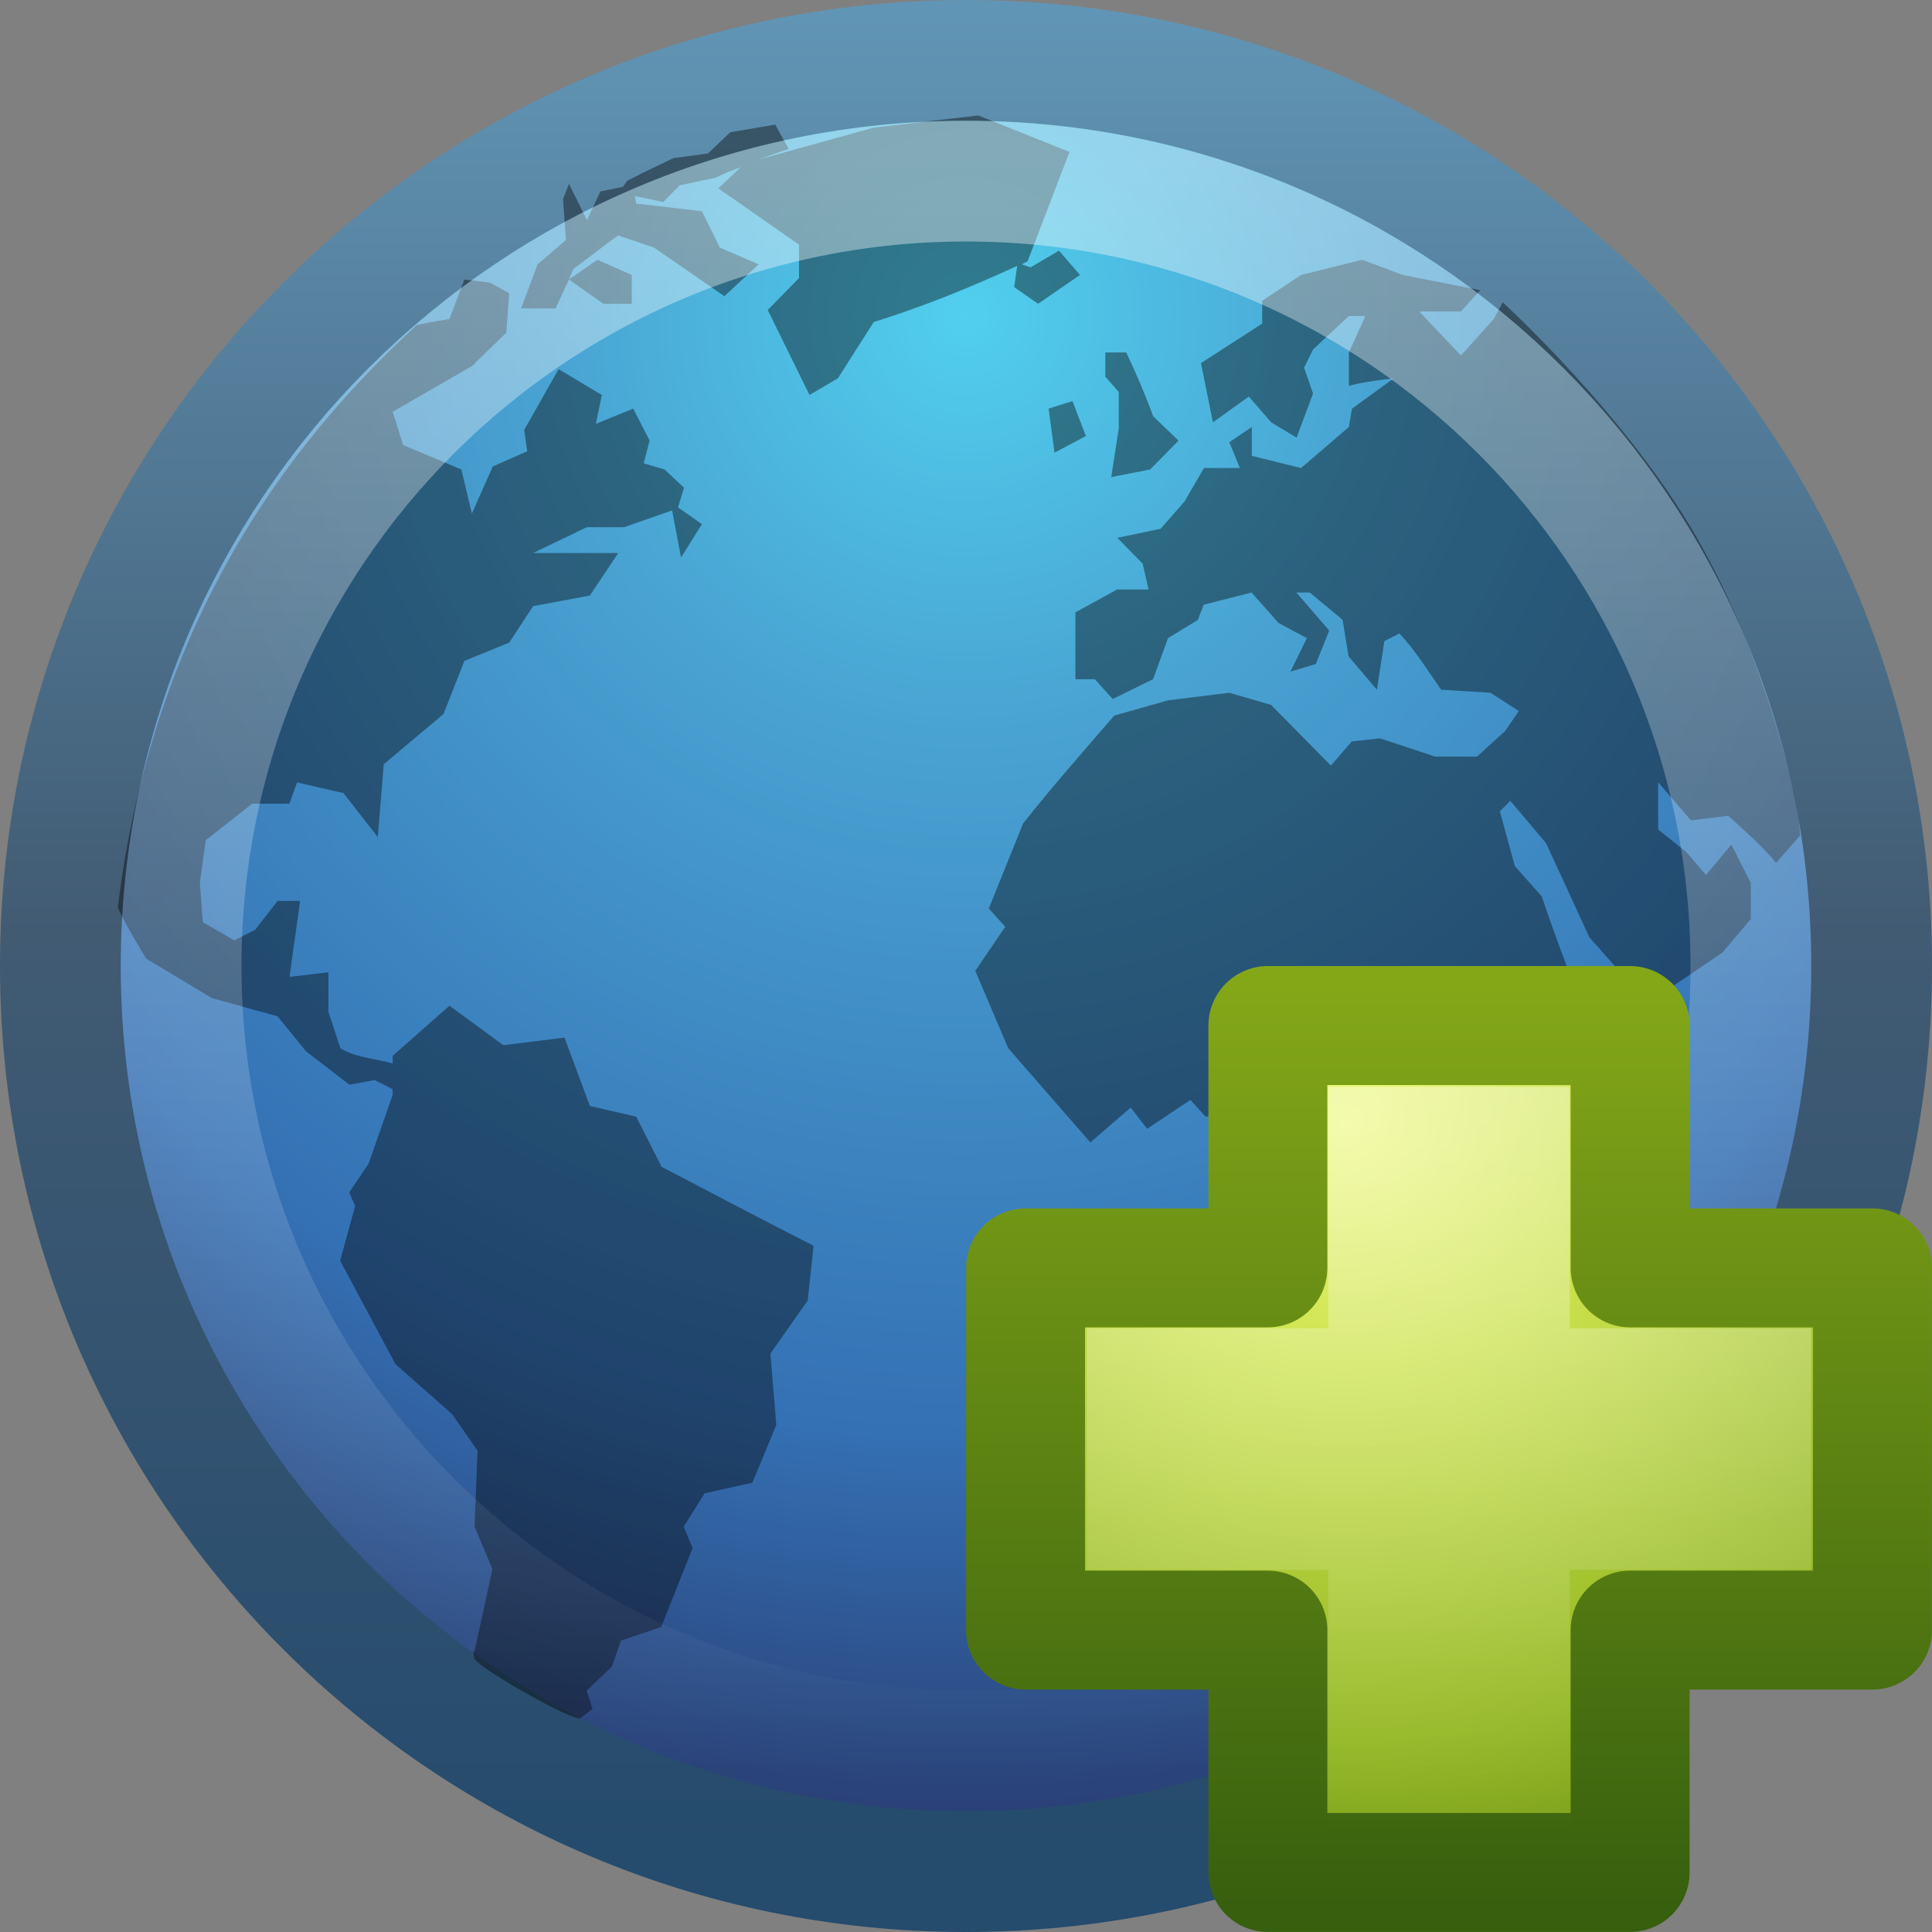 <?xml version="1.0" encoding="UTF-8" standalone="no"?>
<!-- Created with Inkscape (http://www.inkscape.org/) -->

<svg
   xmlns:dc="http://purl.org/dc/elements/1.1/"
   xmlns:cc="http://creativecommons.org/ns#"
   xmlns:rdf="http://www.w3.org/1999/02/22-rdf-syntax-ns#"
   xmlns:svg="http://www.w3.org/2000/svg"
   xmlns="http://www.w3.org/2000/svg"
   xmlns:xlink="http://www.w3.org/1999/xlink"
   xmlns:sodipodi="http://sodipodi.sourceforge.net/DTD/sodipodi-0.dtd"
   xmlns:inkscape="http://www.inkscape.org/namespaces/inkscape"
   version="1.1"
   width="16"
   height="16"
   id="svg3803"
   inkscape:version="0.48.4 r9939"
   sodipodi:docname="insert-link.svg">
  <rect width="100%" height="100%" fill="#808080" stroke="none"/>
  <sodipodi:namedview
     pagecolor="#ffffff"
     bordercolor="#666666"
     borderopacity="1"
     objecttolerance="10"
     gridtolerance="10"
     guidetolerance="10"
     inkscape:pageopacity="0"
     inkscape:pageshadow="2"
     inkscape:window-width="1008"
     inkscape:window-height="807"
     id="namedview25384"
     showgrid="true"
     inkscape:zoom="20.85965"
     inkscape:cx="8.2711864"
     inkscape:cy="10.353133"
     inkscape:window-x="555"
     inkscape:window-y="105"
     inkscape:window-maximized="0"
     inkscape:current-layer="svg3803">
    <inkscape:grid
       type="xygrid"
       id="grid3417" />
  </sodipodi:namedview>
  <defs
     id="defs3805">
    <linearGradient
       id="linearGradient4873-275-174-730-0">
      <stop
         id="stop3091-4"
         style="stop-color:#ffffff;stop-opacity:1"
         offset="0" />
      <stop
         id="stop3093-4"
         style="stop-color:#ffffff;stop-opacity:0"
         offset="1" />
    </linearGradient>
    <linearGradient
       id="linearGradient3242-141-111-307-57-927">
      <stop
         id="stop3881"
         style="stop-color:#ffffff;stop-opacity:1"
         offset="0" />
      <stop
         id="stop3883"
         style="stop-color:#b4b4b4;stop-opacity:1"
         offset="1" />
    </linearGradient>
    <linearGradient
       id="linearGradient2490-322-551-880-5-882">
      <stop
         id="stop3887"
         style="stop-color:#8c8c8c;stop-opacity:1"
         offset="0" />
      <stop
         id="stop3889"
         style="stop-color:#b4b4b4;stop-opacity:1"
         offset="1" />
    </linearGradient>
    <radialGradient
       cx="20.573"
       cy="-35.522"
       r="20.397"
       fx="20.573"
       fy="-35.522"
       id="radialGradient3799"
       xlink:href="#linearGradient3242-141-111-307-57-927"
       gradientUnits="userSpaceOnUse"
       gradientTransform="matrix(0,0.496,0.639,0,31.86,-8.096)" />
    <linearGradient
       x1="128.718"
       y1="46.304"
       x2="128.718"
       y2="-5.81"
       id="linearGradient3801"
       xlink:href="#linearGradient2490-322-551-880-5-882"
       gradientUnits="userSpaceOnUse"
       gradientTransform="matrix(-0.203,0,0,0.208,39.275,3.324)" />
    <linearGradient
       x1="139.23"
       y1="-1.707"
       x2="139.23"
       y2="41.87"
       id="linearGradient2901"
       xlink:href="#linearGradient4873-275-174-730-0"
       gradientUnits="userSpaceOnUse"
       gradientTransform="matrix(-0.203,0,0,0.208,39.275,3.324)" />
    <linearGradient
       id="linearGradient3242-7-9">
      <stop
         id="stop3244-5-2"
         style="stop-color:#eef87e;stop-opacity:1"
         offset="0" />
      <stop
         id="stop3246-9-2"
         style="stop-color:#cde34f;stop-opacity:1"
         offset="0.262" />
      <stop
         id="stop3248-7-3"
         style="stop-color:#93b723;stop-opacity:1"
         offset="0.661" />
      <stop
         id="stop3250-8-1"
         style="stop-color:#5a7e0d;stop-opacity:1"
         offset="1" />
    </linearGradient>
    <linearGradient
       id="linearGradient2490-3-8">
      <stop
         id="stop2492-3-3"
         style="stop-color:#365f0e;stop-opacity:1"
         offset="0" />
      <stop
         id="stop2494-8-4"
         style="stop-color:#84a718;stop-opacity:1"
         offset="1" />
    </linearGradient>
    <linearGradient
       x1="24.139"
       y1="7.048"
       x2="24.139"
       y2="39.268"
       id="linearGradient5530"
       xlink:href="#linearGradient3943-2"
       gradientUnits="userSpaceOnUse"
       gradientTransform="matrix(0.201,0,0,0.2,7.413,7.309)" />
    <linearGradient
       id="linearGradient3943-2">
      <stop
         id="stop3945-2"
         style="stop-color:#ffffff;stop-opacity:1"
         offset="0" />
      <stop
         id="stop3947-4"
         style="stop-color:#ffffff;stop-opacity:0"
         offset="1" />
    </linearGradient>
    <radialGradient
       cx="69.448"
       cy="51.695"
       r="31"
       fx="69.448"
       fy="51.695"
       id="radialGradient3893"
       xlink:href="#linearGradient3242-7-9"
       gradientUnits="userSpaceOnUse"
       gradientTransform="matrix(0,0.25,-0.273,0,25.245,-8.077)" />
    <linearGradient
       x1="72.422"
       y1="124.756"
       x2="72.422"
       y2="51.244"
       id="linearGradient3895"
       xlink:href="#linearGradient2490-3-8"
       gradientUnits="userSpaceOnUse"
       gradientTransform="matrix(0.104,0,0,0.105,2.841,2.775)" />
    <linearGradient
       inkscape:collect="always"
       xlink:href="#linearGradient3943-2"
       id="linearGradient3013"
       gradientUnits="userSpaceOnUse"
       gradientTransform="matrix(0.201,0,0,0.2,7.413,7.309)"
       x1="24.139"
       y1="7.048"
       x2="24.139"
       y2="39.268" />
    <radialGradient
       inkscape:collect="always"
       xlink:href="#linearGradient3242-7-9"
       id="radialGradient3016"
       gradientUnits="userSpaceOnUse"
       gradientTransform="matrix(0,0.25,-0.273,0,25.245,-8.077)"
       cx="69.448"
       cy="51.695"
       fx="69.448"
       fy="51.695"
       r="31" />
    <linearGradient
       inkscape:collect="always"
       xlink:href="#linearGradient2490-3-8"
       id="linearGradient3018"
       gradientUnits="userSpaceOnUse"
       gradientTransform="matrix(0.104,0,0,0.105,2.841,2.775)"
       x1="72.422"
       y1="124.756"
       x2="72.422"
       y2="51.244" />
    <linearGradient
       x1="0.633"
       y1="3.09"
       x2="79.104"
       y2="170.289"
       id="linearGradient3205"
       xlink:href="#linearGradient3997-1"
       gradientUnits="userSpaceOnUse"
       gradientTransform="matrix(0.135,0,3.002247e-8,0.117,4.401,0.277)" />
    <linearGradient
       id="linearGradient3997-1">
      <stop
         id="stop3999-3"
         style="stop-color:#f3f7fa;stop-opacity:1"
         offset="0" />
      <stop
         id="stop4001-1"
         style="stop-color:#fdfeff;stop-opacity:1"
         offset="1" />
    </linearGradient>
    <linearGradient
       x1="20.253"
       y1="40.523"
       x2="5.525"
       y2="11.735"
       id="linearGradient3207"
       xlink:href="#linearGradient4157-401-0"
       gradientUnits="userSpaceOnUse"
       gradientTransform="matrix(0.333,0,0,0.336,2.98,-1.492)" />
    <linearGradient
       id="linearGradient4157-401-0">
      <stop
         id="stop3688-3"
         style="stop-color:#262626;stop-opacity:1"
         offset="0" />
      <stop
         id="stop3690-4"
         style="stop-color:#828282;stop-opacity:1"
         offset="1" />
    </linearGradient>
    <radialGradient
       cx="34.828"
       cy="65.617"
       r="42.271"
       fx="34.828"
       fy="65.617"
       id="radialGradient3209"
       xlink:href="#linearGradient4342-3"
       gradientUnits="userSpaceOnUse"
       gradientTransform="matrix(0.148,0.01,-0.009,0.133,2.708,-1.876)" />
    <linearGradient
       id="linearGradient4342-3">
      <stop
         id="stop4344-9"
         style="stop-color:#6e8d5d;stop-opacity:1"
         offset="0" />
      <stop
         id="stop4350-1"
         style="stop-color:#a2ac34;stop-opacity:0.498"
         offset="0.5" />
      <stop
         id="stop4352-9"
         style="stop-color:#cbbd40;stop-opacity:0.247"
         offset="0.75" />
      <stop
         id="stop4354-6"
         style="stop-color:#dbc146;stop-opacity:0.122"
         offset="0.875" />
      <stop
         id="stop4346-9"
         style="stop-color:#ff480f;stop-opacity:0.133"
         offset="1" />
    </linearGradient>
    <linearGradient
       x1="0.633"
       y1="3.09"
       x2="79.104"
       y2="170.289"
       id="linearGradient3107"
       xlink:href="#linearGradient3997"
       gradientUnits="userSpaceOnUse"
       gradientTransform="matrix(0.135,0,3.002247e-8,0.117,4.401,0.277)" />
    <linearGradient
       id="linearGradient3997">
      <stop
         id="stop3999"
         style="stop-color:#f3f7fa;stop-opacity:1"
         offset="0" />
      <stop
         id="stop4001"
         style="stop-color:#fdfeff;stop-opacity:1"
         offset="1" />
    </linearGradient>
    <linearGradient
       x1="20.253"
       y1="40.523"
       x2="5.525"
       y2="11.735"
       id="linearGradient3109"
       xlink:href="#linearGradient4157-401"
       gradientUnits="userSpaceOnUse"
       gradientTransform="matrix(0.333,0,0,0.336,2.98,-1.492)" />
    <linearGradient
       id="linearGradient4157-401">
      <stop
         id="stop3688"
         style="stop-color:#262626;stop-opacity:1"
         offset="0" />
      <stop
         id="stop3690"
         style="stop-color:#828282;stop-opacity:1"
         offset="1" />
    </linearGradient>
    <radialGradient
       cx="34.828"
       cy="65.617"
       r="42.271"
       fx="34.828"
       fy="65.617"
       id="radialGradient3111"
       xlink:href="#linearGradient4342"
       gradientUnits="userSpaceOnUse"
       gradientTransform="matrix(0.148,0.01,-0.009,0.133,2.708,-1.876)" />
    <linearGradient
       id="linearGradient4342">
      <stop
         id="stop4344"
         style="stop-color:#6e8d5d;stop-opacity:1"
         offset="0" />
      <stop
         id="stop4350"
         style="stop-color:#a2ac34;stop-opacity:0.498"
         offset="0.5" />
      <stop
         id="stop4352"
         style="stop-color:#cbbd40;stop-opacity:0.247"
         offset="0.75" />
      <stop
         id="stop4354"
         style="stop-color:#dbc146;stop-opacity:0.122"
         offset="0.875" />
      <stop
         id="stop4346"
         style="stop-color:#ff480f;stop-opacity:0.133"
         offset="1" />
    </linearGradient>
    <linearGradient
       gradientTransform="matrix(0.239,0,0,0.19,-28.248,-22.92)"
       gradientUnits="userSpaceOnUse"
       xlink:href="#linearGradient4157-401-351"
       id="linearGradient2521"
       y2="92.824"
       x2="105.365"
       y1="17.333"
       x1="28.938" />
    <linearGradient
       id="linearGradient4157-401-351">
      <stop
         offset="0"
         style="stop-color:#262626;stop-opacity:1"
         id="stop3790" />
      <stop
         offset="1"
         style="stop-color:#828282;stop-opacity:1"
         id="stop3792" />
    </linearGradient>
    <linearGradient
       gradientTransform="matrix(0.543,0,0,0.556,1.036,3.004)"
       gradientUnits="userSpaceOnUse"
       xlink:href="#linearGradient3610-302"
       id="linearGradient2523"
       y2="-40.164"
       x2="-24.098"
       y1="-13.091"
       x1="-24.032" />
    <linearGradient
       id="linearGradient3610-302">
      <stop
         offset="0"
         style="stop-color:#333333;stop-opacity:1"
         id="stop3796" />
      <stop
         offset="1"
         style="stop-color:#292929;stop-opacity:1"
         id="stop3798" />
    </linearGradient>
    <linearGradient
       gradientTransform="matrix(0.259,0,0,0.185,-29.552,-23.92)"
       gradientUnits="userSpaceOnUse"
       xlink:href="#linearGradient259-942"
       id="linearGradient2526"
       y2="14.029"
       x2="25.818"
       y1="110.281"
       x1="108.265" />
    <linearGradient
       id="linearGradient259-942">
      <stop
         offset="0"
         style="stop-color:#ffffff;stop-opacity:1"
         id="stop3802" />
      <stop
         offset="1"
         style="stop-color:#e0e0e0;stop-opacity:1"
         id="stop3804" />
    </linearGradient>
    <linearGradient
       gradientTransform="matrix(0.033,0,0,0.015,-25.772,20.025)"
       gradientUnits="userSpaceOnUse"
       xlink:href="#linearGradient5048"
       id="linearGradient2514"
       y2="609.505"
       x2="302.857"
       y1="366.648"
       x1="302.857" />
    <linearGradient
       id="linearGradient5048">
      <stop
         offset="0"
         style="stop-color:#000000;stop-opacity:0"
         id="stop5050" />
      <stop
         offset="0.5"
         style="stop-color:#000000;stop-opacity:1"
         id="stop5056" />
      <stop
         offset="1"
         style="stop-color:#000000;stop-opacity:0"
         id="stop5052" />
    </linearGradient>
    <radialGradient
       gradientTransform="matrix(0.031,0,0,0.015,-24.518,20.025)"
       gradientUnits="userSpaceOnUse"
       xlink:href="#linearGradient5060"
       id="radialGradient2516"
       fy="486.648"
       fx="605.714"
       r="117.143"
       cy="486.648"
       cx="605.714" />
    <linearGradient
       id="linearGradient5060">
      <stop
         offset="0"
         style="stop-color:#000000;stop-opacity:1"
         id="stop5062" />
      <stop
         offset="1"
         style="stop-color:#000000;stop-opacity:0"
         id="stop5064" />
    </linearGradient>
    <radialGradient
       gradientTransform="matrix(-0.031,0,0,0.015,-2.813,20.025)"
       gradientUnits="userSpaceOnUse"
       xlink:href="#linearGradient5060"
       id="radialGradient2518"
       fy="486.648"
       fx="605.714"
       r="117.143"
       cy="486.648"
       cx="605.714" />
    <linearGradient
       id="linearGradient4873">
      <stop
         offset="0"
         style="stop-color:#ffffff;stop-opacity:1"
         id="stop4875" />
      <stop
         offset="1"
         style="stop-color:#ffffff;stop-opacity:0"
         id="stop4877" />
    </linearGradient>
    <linearGradient
       gradientTransform="matrix(0.743,0,0,0.743,-38.23,10.609)"
       gradientUnits="userSpaceOnUse"
       xlink:href="#linearGradient4873"
       id="linearGradient2464"
       y2="5.468"
       x2="63.397"
       y1="-12.489"
       x1="63.397" />
    <linearGradient
       id="linearGradient3707-319-631">
      <stop
         offset="0"
         style="stop-color:#254b6d;stop-opacity:1"
         id="stop4637" />
      <stop
         offset="0.5"
         style="stop-color:#415b73;stop-opacity:1"
         id="stop4639" />
      <stop
         offset="1"
         style="stop-color:#6195b5;stop-opacity:1"
         id="stop4641" />
    </linearGradient>
    <linearGradient
       gradientTransform="matrix(0.377,0,0,0.377,-1.196,-0.896)"
       gradientUnits="userSpaceOnUse"
       xlink:href="#linearGradient3707-319-631"
       id="linearGradient2483"
       y2="2.689"
       x2="20"
       y1="43"
       x1="20" />
    <linearGradient
       id="linearGradient2867-449-88-871-390-598-476-591-434-148">
      <stop
         offset="0"
         style="stop-color:#51cfee;stop-opacity:1"
         id="stop4627" />
      <stop
         offset="0.262"
         style="stop-color:#49a3d2;stop-opacity:1"
         id="stop4629" />
      <stop
         offset="0.705"
         style="stop-color:#3470b4;stop-opacity:1"
         id="stop4631" />
      <stop
         offset="1"
         style="stop-color:#273567;stop-opacity:1"
         id="stop4633" />
    </linearGradient>
    <radialGradient
       gradientTransform="matrix(0,1.355,-1.355,0,-3.825,-80.384)"
       gradientUnits="userSpaceOnUse"
       xlink:href="#linearGradient2867-449-88-871-390-598-476-591-434-148"
       id="radialGradient2481"
       fy="-8.726"
       fx="61.24"
       r="9.755"
       cy="-8.726"
       cx="61.24" />
    <linearGradient
       id="linearGradient4457"
       inkscape:collect="always">
      <stop
         id="stop4459"
         offset="0"
         style="stop-color:#ffffff;stop-opacity:1;" />
      <stop
         id="stop4461"
         offset="1"
         style="stop-color:#ffffff;stop-opacity:0" />
    </linearGradient>
    <linearGradient
       gradientUnits="userSpaceOnUse"
       y2="1046.956"
       x2="7.531"
       y1="1043.018"
       x1="6.375"
       id="linearGradient4463"
       xlink:href="#linearGradient4457"
       inkscape:collect="always" />
    <linearGradient
       id="linearGradient4352">
      <stop
         id="stop4354-3"
         offset="0"
         style="stop-color:#425e7b;stop-opacity:1;" />
      <stop
         id="stop4356"
         offset="1"
         style="stop-color:#7a91a7;stop-opacity:1;" />
    </linearGradient>
    <linearGradient
       gradientUnits="userSpaceOnUse"
       y2="1040.425"
       x2="4.094"
       y1="1051.331"
       x1="10.25"
       id="linearGradient4358"
       xlink:href="#linearGradient4352"
       inkscape:collect="always" />
    <linearGradient
       id="linearGradient4344">
      <stop
         id="stop4346-3"
         offset="0"
         style="stop-color:#9cbbd9;stop-opacity:1;" />
      <stop
         id="stop4348"
         offset="1"
         style="stop-color:#5c82ab;stop-opacity:1;" />
    </linearGradient>
    <linearGradient
       gradientUnits="userSpaceOnUse"
       y2="1050.956"
       x2="8.812"
       y1="1040.925"
       x1="6.062"
       id="linearGradient4350"
       xlink:href="#linearGradient4344"
       inkscape:collect="always" />
    <radialGradient
       r="117.143"
       fy="486.648"
       fx="605.714"
       cy="486.648"
       cx="605.714"
       gradientTransform="matrix(-2.774,0,0,1.97,112.762,-872.885)"
       gradientUnits="userSpaceOnUse"
       id="radialGradient2574"
       xlink:href="#linearGradient5060-9"
       inkscape:collect="always" />
    <linearGradient
       inkscape:collect="always"
       id="linearGradient5060-9">
      <stop
         style="stop-color:black;stop-opacity:1;"
         offset="0"
         id="stop5062-2" />
      <stop
         style="stop-color:black;stop-opacity:0;"
         offset="1"
         id="stop5064-4" />
    </linearGradient>
    <radialGradient
       r="117.143"
       fy="486.648"
       fx="605.714"
       cy="486.648"
       cx="605.714"
       gradientTransform="matrix(2.774,0,0,1.97,-1891.633,-872.885)"
       gradientUnits="userSpaceOnUse"
       id="radialGradient2572"
       xlink:href="#linearGradient5060-9"
       inkscape:collect="always" />
    <linearGradient
       id="linearGradient5048-8">
      <stop
         style="stop-color:black;stop-opacity:0;"
         offset="0"
         id="stop5050-2" />
      <stop
         id="stop5056-8"
         offset="0.5"
         style="stop-color:black;stop-opacity:1;" />
      <stop
         style="stop-color:black;stop-opacity:0;"
         offset="1"
         id="stop5052-8" />
    </linearGradient>
    <linearGradient
       y2="609.505"
       x2="302.857"
       y1="366.648"
       x1="302.857"
       gradientTransform="matrix(2.774,0,0,1.97,-1892.179,-872.885)"
       gradientUnits="userSpaceOnUse"
       id="linearGradient2570"
       xlink:href="#linearGradient5048-8"
       inkscape:collect="always" />
    <linearGradient
       id="linearGradient4845">
      <stop
         id="stop4847"
         offset="0"
         style="stop-color:#ffffff;stop-opacity:1;" />
      <stop
         id="stop4849"
         offset="1"
         style="stop-color:#b6b6b6;stop-opacity:1;" />
    </linearGradient>
    <linearGradient
       y2="238.4"
       x2="169.23"
       y1="58.583"
       x1="126.698"
       gradientTransform="matrix(5.4893416e-2,1.3851317e-2,2.572632e-3,5.248166e-2,-11.212,-26.738)"
       gradientUnits="userSpaceOnUse"
       id="linearGradient4749"
       xlink:href="#linearGradient10889"
       inkscape:collect="always" />
    <linearGradient
       id="linearGradient10889">
      <stop
         style="stop-color:#b0cbdd;stop-opacity:1;"
         offset="0"
         id="stop10891" />
      <stop
         style="stop-color:#4d89b6;stop-opacity:1;"
         offset="1"
         id="stop10893" />
    </linearGradient>
    <linearGradient
       y2="15.036"
       x2="3.514"
       y1="4"
       x1="3.514"
       gradientTransform="matrix(1.008,0,0,1.001,-10.5,-26.478)"
       gradientUnits="userSpaceOnUse"
       id="linearGradient4751"
       xlink:href="#linearGradient10897"
       inkscape:collect="always" />
    <linearGradient
       id="linearGradient10897">
      <stop
         id="stop10899"
         offset="0"
         style="stop-color:#7aa8c6;stop-opacity:1;" />
      <stop
         id="stop10901"
         offset="1"
         style="stop-color:#40759c;stop-opacity:1;" />
    </linearGradient>
    <linearGradient
       y2="609.505"
       x2="302.857"
       y1="366.648"
       x1="302.857"
       gradientTransform="matrix(2.774,0,0,1.97,-1892.179,-872.885)"
       gradientUnits="userSpaceOnUse"
       id="linearGradient3709"
       xlink:href="#linearGradient5048-6"
       inkscape:collect="always" />
    <linearGradient
       id="linearGradient5048-6">
      <stop
         id="stop5050-8"
         offset="0"
         style="stop-color:black;stop-opacity:0;" />
      <stop
         style="stop-color:black;stop-opacity:1;"
         offset="0.5"
         id="stop5056-6" />
      <stop
         id="stop5052-87"
         offset="1"
         style="stop-color:black;stop-opacity:0;" />
    </linearGradient>
    <radialGradient
       r="117.143"
       fy="486.648"
       fx="605.714"
       cy="486.648"
       cx="605.714"
       gradientTransform="matrix(2.774,0,0,1.97,-1891.633,-872.885)"
       gradientUnits="userSpaceOnUse"
       id="radialGradient3711"
       xlink:href="#linearGradient5060-95"
       inkscape:collect="always" />
    <linearGradient
       id="linearGradient5060-95"
       inkscape:collect="always">
      <stop
         id="stop5062-9"
         offset="0"
         style="stop-color:black;stop-opacity:1;" />
      <stop
         id="stop5064-2"
         offset="1"
         style="stop-color:black;stop-opacity:0;" />
    </linearGradient>
    <radialGradient
       r="117.143"
       fy="486.648"
       fx="605.714"
       cy="486.648"
       cx="605.714"
       gradientTransform="matrix(-2.774,0,0,1.97,112.762,-872.885)"
       gradientUnits="userSpaceOnUse"
       id="radialGradient3713"
       xlink:href="#linearGradient5060-95"
       inkscape:collect="always" />
    <radialGradient
       inkscape:collect="always"
       xlink:href="#linearGradient2867-449-88-871-390-598-476-591-434-148"
       id="radialGradient3382"
       gradientUnits="userSpaceOnUse"
       gradientTransform="matrix(0,1.355,-1.355,0,-3.825,-80.384)"
       cx="61.24"
       cy="-8.726"
       fx="61.24"
       fy="-8.726"
       r="9.755" />
    <linearGradient
       inkscape:collect="always"
       xlink:href="#linearGradient3707-319-631"
       id="linearGradient3384"
       gradientUnits="userSpaceOnUse"
       gradientTransform="matrix(0.377,0,0,0.377,-1.196,-0.896)"
       x1="20"
       y1="43"
       x2="20"
       y2="2.689" />
    <linearGradient
       inkscape:collect="always"
       xlink:href="#linearGradient4873"
       id="linearGradient3386"
       gradientUnits="userSpaceOnUse"
       gradientTransform="matrix(0.743,0,0,0.743,-38.23,10.609)"
       x1="63.397"
       y1="-12.489"
       x2="63.397"
       y2="5.468" />
    <linearGradient
       inkscape:collect="always"
       xlink:href="#linearGradient3943-2"
       id="linearGradient3408"
       gradientUnits="userSpaceOnUse"
       gradientTransform="matrix(0.201,0,0,0.2,7.413,7.309)"
       x1="24.139"
       y1="7.048"
       x2="24.139"
       y2="39.268" />
    <radialGradient
       inkscape:collect="always"
       xlink:href="#linearGradient3242-7-9"
       id="radialGradient3411"
       gradientUnits="userSpaceOnUse"
       gradientTransform="matrix(0,0.25,-0.273,0,25.245,-8.077)"
       cx="69.448"
       cy="51.695"
       fx="69.448"
       fy="51.695"
       r="31" />
    <linearGradient
       inkscape:collect="always"
       xlink:href="#linearGradient2490-3-8"
       id="linearGradient3413"
       gradientUnits="userSpaceOnUse"
       gradientTransform="matrix(0.104,0,0,0.105,2.841,2.775)"
       x1="72.422"
       y1="124.756"
       x2="72.422"
       y2="51.244" />
  </defs>
  <g
     id="layer1-3">
    <path
       inkscape:connector-curvature="0"
       d="M 15.5,8 C 15.5,12.142 12.142,15.5 8,15.5 3.858,15.5 0.5,12.142 0.5,8 0.5,3.858 3.858,0.5 8,0.5 12.142,0.5 15.5,3.858 15.5,8 l 0,0 z"
       id="path6495"
       style="fill:url(#radialGradient3382);fill-opacity:1;fill-rule:nonzero;stroke:url(#linearGradient3384);stroke-width:1;stroke-miterlimit:4;stroke-dasharray:none" />
    <path
       inkscape:connector-curvature="0"
       d="M 8.102,0.956 7.236,1.057 6.283,1.321 C 6.365,1.292 6.447,1.261 6.531,1.233 L 6.42,1.032 6.048,1.095 5.863,1.271 5.578,1.309 5.318,1.434 5.195,1.497 5.158,1.548 4.972,1.585 4.861,1.824 4.712,1.522 4.663,1.648 4.687,1.988 4.452,2.189 4.316,2.554 l 0.285,0 0.111,-0.239 0.037,-0.088 C 4.874,2.137 4.993,2.037 5.12,1.95 L 5.417,2.051 C 5.611,2.184 5.805,2.32 5.999,2.453 L 6.283,2.189 5.962,2.051 5.813,1.749 5.269,1.686 5.257,1.623 5.492,1.673 5.628,1.535 5.925,1.472 C 5.995,1.437 6.064,1.412 6.135,1.384 l -0.186,0.176 0.668,0.466 0,0.277 L 6.358,2.567 6.704,3.271 6.939,3.133 7.236,2.667 C 7.654,2.536 8.03,2.383 8.424,2.202 L 8.399,2.378 8.597,2.516 8.944,2.277 8.77,2.076 8.535,2.214 8.461,2.189 c 0.017,-0.008 0.032,-0.017 0.049,-0.025 L 8.857,1.258 8.102,0.956 z M 4.712,2.315 l 0.285,0.201 0.235,0 0,-0.239 -0.285,-0.126 -0.235,0.164 0,0 z m 6.57,-0.164 -0.507,0.126 -0.322,0.214 0,0.189 -0.507,0.327 0.099,0.491 0.297,-0.214 0.186,0.214 0.21,0.126 0.136,-0.365 -0.074,-0.214 0.074,-0.151 0.297,-0.277 0.136,0 -0.136,0.302 0,0.277 c 0.122,-0.034 0.246,-0.047 0.371,-0.063 l -0.346,0.252 -0.025,0.151 -0.396,0.34 -0.408,-0.101 0,-0.239 -0.186,0.126 0.087,0.214 -0.297,0 -0.161,0.277 -0.198,0.226 -0.359,0.075 0.21,0.214 0.049,0.214 -0.26,0 -0.346,0.189 0,0.554 0.161,0 0.148,0.164 0.334,-0.164 0.124,-0.34 0.247,-0.151 0.049,-0.126 0.396,-0.101 0.223,0.252 0.235,0.126 -0.136,0.277 0.21,-0.063 0.111,-0.277 -0.272,-0.315 0.111,0 0.272,0.226 0.049,0.302 0.235,0.277 0.062,-0.403 0.124,-0.063 c 0.132,0.139 0.236,0.309 0.346,0.466 l 0.408,0.025 0.235,0.151 -0.111,0.164 -0.235,0.214 -0.346,0 L 11.43,6.115 11.195,6.14 11.022,6.341 10.527,5.838 10.181,5.737 9.673,5.8 9.228,5.926 C 8.974,6.219 8.714,6.515 8.473,6.819 L 8.189,7.524 8.325,7.675 8.077,8.04 8.35,8.681 C 8.576,8.942 8.804,9.201 9.03,9.461 l 0.334,-0.289 0.136,0.176 0.359,-0.239 0.124,0.138 0.359,0 0.21,0.239 -0.124,0.428 0.247,0.289 -0.012,0.503 0.186,0.365 -0.136,0.315 c -0.013,0.226 -0.025,0.441 -0.025,0.667 0.109,0.306 0.219,0.611 0.322,0.918 l 0.074,0.491 0,0.252 0.198,0 0.285,-0.189 0.346,0 0.52,-0.591 -0.062,-0.201 0.346,-0.315 -0.26,-0.289 0.309,-0.252 0.297,-0.189 0.136,-0.151 -0.087,-0.34 c 0,-0.286 10e-7,-0.57 0,-0.856 L 13.348,9.814 13.645,9.487 l 0.322,-0.805 0,-0.214 C 13.807,8.488 13.653,8.506 13.497,8.518 l 0.322,-0.327 0.445,-0.302 0.235,-0.277 0,-0.302 C 14.445,7.208 14.392,7.098 14.338,6.995 l -0.21,0.252 -0.161,-0.189 -0.235,-0.189 0,-0.39 0.272,0.315 0.309,-0.038 c 0.14,0.129 0.274,0.243 0.396,0.39 l 0.198,-0.226 c 0,-0.244 -0.27,-1.447 -0.854,-2.466 C 13.47,3.436 12.445,2.504 12.445,2.504 l -0.074,0.138 -0.272,0.302 -0.346,-0.365 0.346,0 L 12.259,2.403 11.616,2.277 11.282,2.151 z M 3.846,2.315 3.722,2.642 c 0,0 -0.217,0.036 -0.272,0.05 C 2.74,3.358 1.309,4.8 0.976,7.511 0.989,7.574 1.211,7.939 1.211,7.939 l 0.544,0.327 0.544,0.151 0.235,0.289 0.359,0.277 0.21,-0.038 0.148,0.075 0,0.05 -0.198,0.566 -0.161,0.239 0.049,0.113 -0.124,0.453 0.458,0.856 0.47,0.415 0.21,0.302 -0.025,0.629 0.148,0.352 -0.148,0.679 c 0,0 -0.02,-0.006 0,0.063 0.02,0.069 0.827,0.53 0.878,0.491 0.051,-0.04 0.099,-0.075 0.099,-0.075 l -0.049,-0.151 0.21,-0.201 0.074,-0.214 0.334,-0.113 0.26,-0.654 -0.074,-0.176 0.173,-0.277 0.396,-0.088 0.198,-0.478 -0.049,-0.591 0.309,-0.44 0.049,-0.453 C 6.317,10.103 5.9,9.883 5.479,9.663 L 5.269,9.248 4.885,9.159 4.675,8.593 4.168,8.656 3.722,8.329 3.252,8.744 l 0,0.063 C 3.111,8.766 2.945,8.76 2.819,8.681 l -0.099,-0.302 0,-0.327 -0.322,0.038 c 0.026,-0.208 0.061,-0.421 0.087,-0.629 l -0.186,0 -0.186,0.239 -0.173,0.088 -0.26,-0.151 -0.025,-0.327 0.049,-0.352 0.384,-0.302 0.309,0 L 2.46,6.48 2.844,6.568 3.129,6.932 3.178,6.329 3.673,5.913 3.846,5.473 4.217,5.322 4.415,5.02 4.885,4.932 5.12,4.58 c -0.233,0 -0.473,0 -0.705,0 l 0.445,-0.214 0.309,0 L 5.566,4.227 5.64,4.617 5.813,4.341 5.615,4.202 5.665,4.039 5.504,3.888 5.331,3.837 5.38,3.649 5.244,3.384 4.935,3.51 4.984,3.271 4.626,3.057 4.341,3.561 4.366,3.737 4.081,3.863 3.908,4.253 3.821,3.888 3.339,3.686 3.252,3.41 3.908,3.032 4.193,2.755 4.217,2.428 4.056,2.34 3.846,2.315 l -3.9e-6,-5e-7 z m 5.308,0.604 0,0.201 0.111,0.126 0,0.302 L 9.203,3.951 9.525,3.888 9.76,3.649 9.55,3.447 C 9.482,3.263 9.412,3.096 9.327,2.919 l -0.173,0 z M 8.882,3.322 8.684,3.384 8.733,3.749 8.993,3.611 8.882,3.322 l 0,0 z m 3.625,3.309 0.297,0.352 0.359,0.78 0.223,0.252 -0.111,0.264 0.198,0.239 c -0.091,0.006 -0.179,0.013 -0.272,0.013 -0.17,-0.362 -0.304,-0.728 -0.433,-1.107 l -0.223,-0.252 -0.124,-0.453 0.087,-0.088 0,-1.3e-6 z"
       id="path6534"
       style="opacity:0.4;fill:#000000;fill-opacity:1;fill-rule:nonzero;stroke:none" />
    <path
       inkscape:connector-curvature="0"
       d="M 14.5,8 C 14.5,11.59 11.59,14.5 8,14.5 4.41,14.5 1.5,11.59 1.5,8 c 0,-3.59 2.91,-6.5 6.5,-6.5 3.59,0 6.5,2.91 6.5,6.5 l 0,0 z"
       id="path2451"
       style="opacity:0.4;fill:none;stroke:url(#linearGradient3386);stroke-width:1;stroke-miterlimit:4;stroke-opacity:1;stroke-dasharray:none" />
  </g>
  <path
     inkscape:connector-curvature="0"
     style="color:#000000;fill:url(#radialGradient3411);fill-opacity:1;fill-rule:nonzero;stroke:url(#linearGradient3413);stroke-width:0.985;stroke-linecap:round;stroke-linejoin:round;stroke-miterlimit:4;stroke-opacity:1;stroke-dasharray:none;stroke-dashoffset:0;marker:none;visibility:visible;display:inline;overflow:visible;enable-background:accumulate"
     id="path2262"
     d="m 10.5,10.5 0,-2.007 3,0 0,2.007 2.007,0 0,3 -2.007,0 0,2.007 -3,0 0,-2.007 -2.007,0 0,-3 2.007,0 z" />
  <path
     inkscape:connector-curvature="0"
     style="opacity:0.4;fill:none;stroke:url(#linearGradient3408);stroke-width:1;stroke-linecap:butt;stroke-linejoin:miter;stroke-miterlimit:4;stroke-opacity:1;stroke-dasharray:none;display:inline"
     id="path2272"
     d="m 11.5,11.5 0,-2 1,0 0,2 2,0 0,1 -2,0 0,2.293 -1,0 0,-2.293 -2,0 0,-1 2,0 z" />
</svg>
